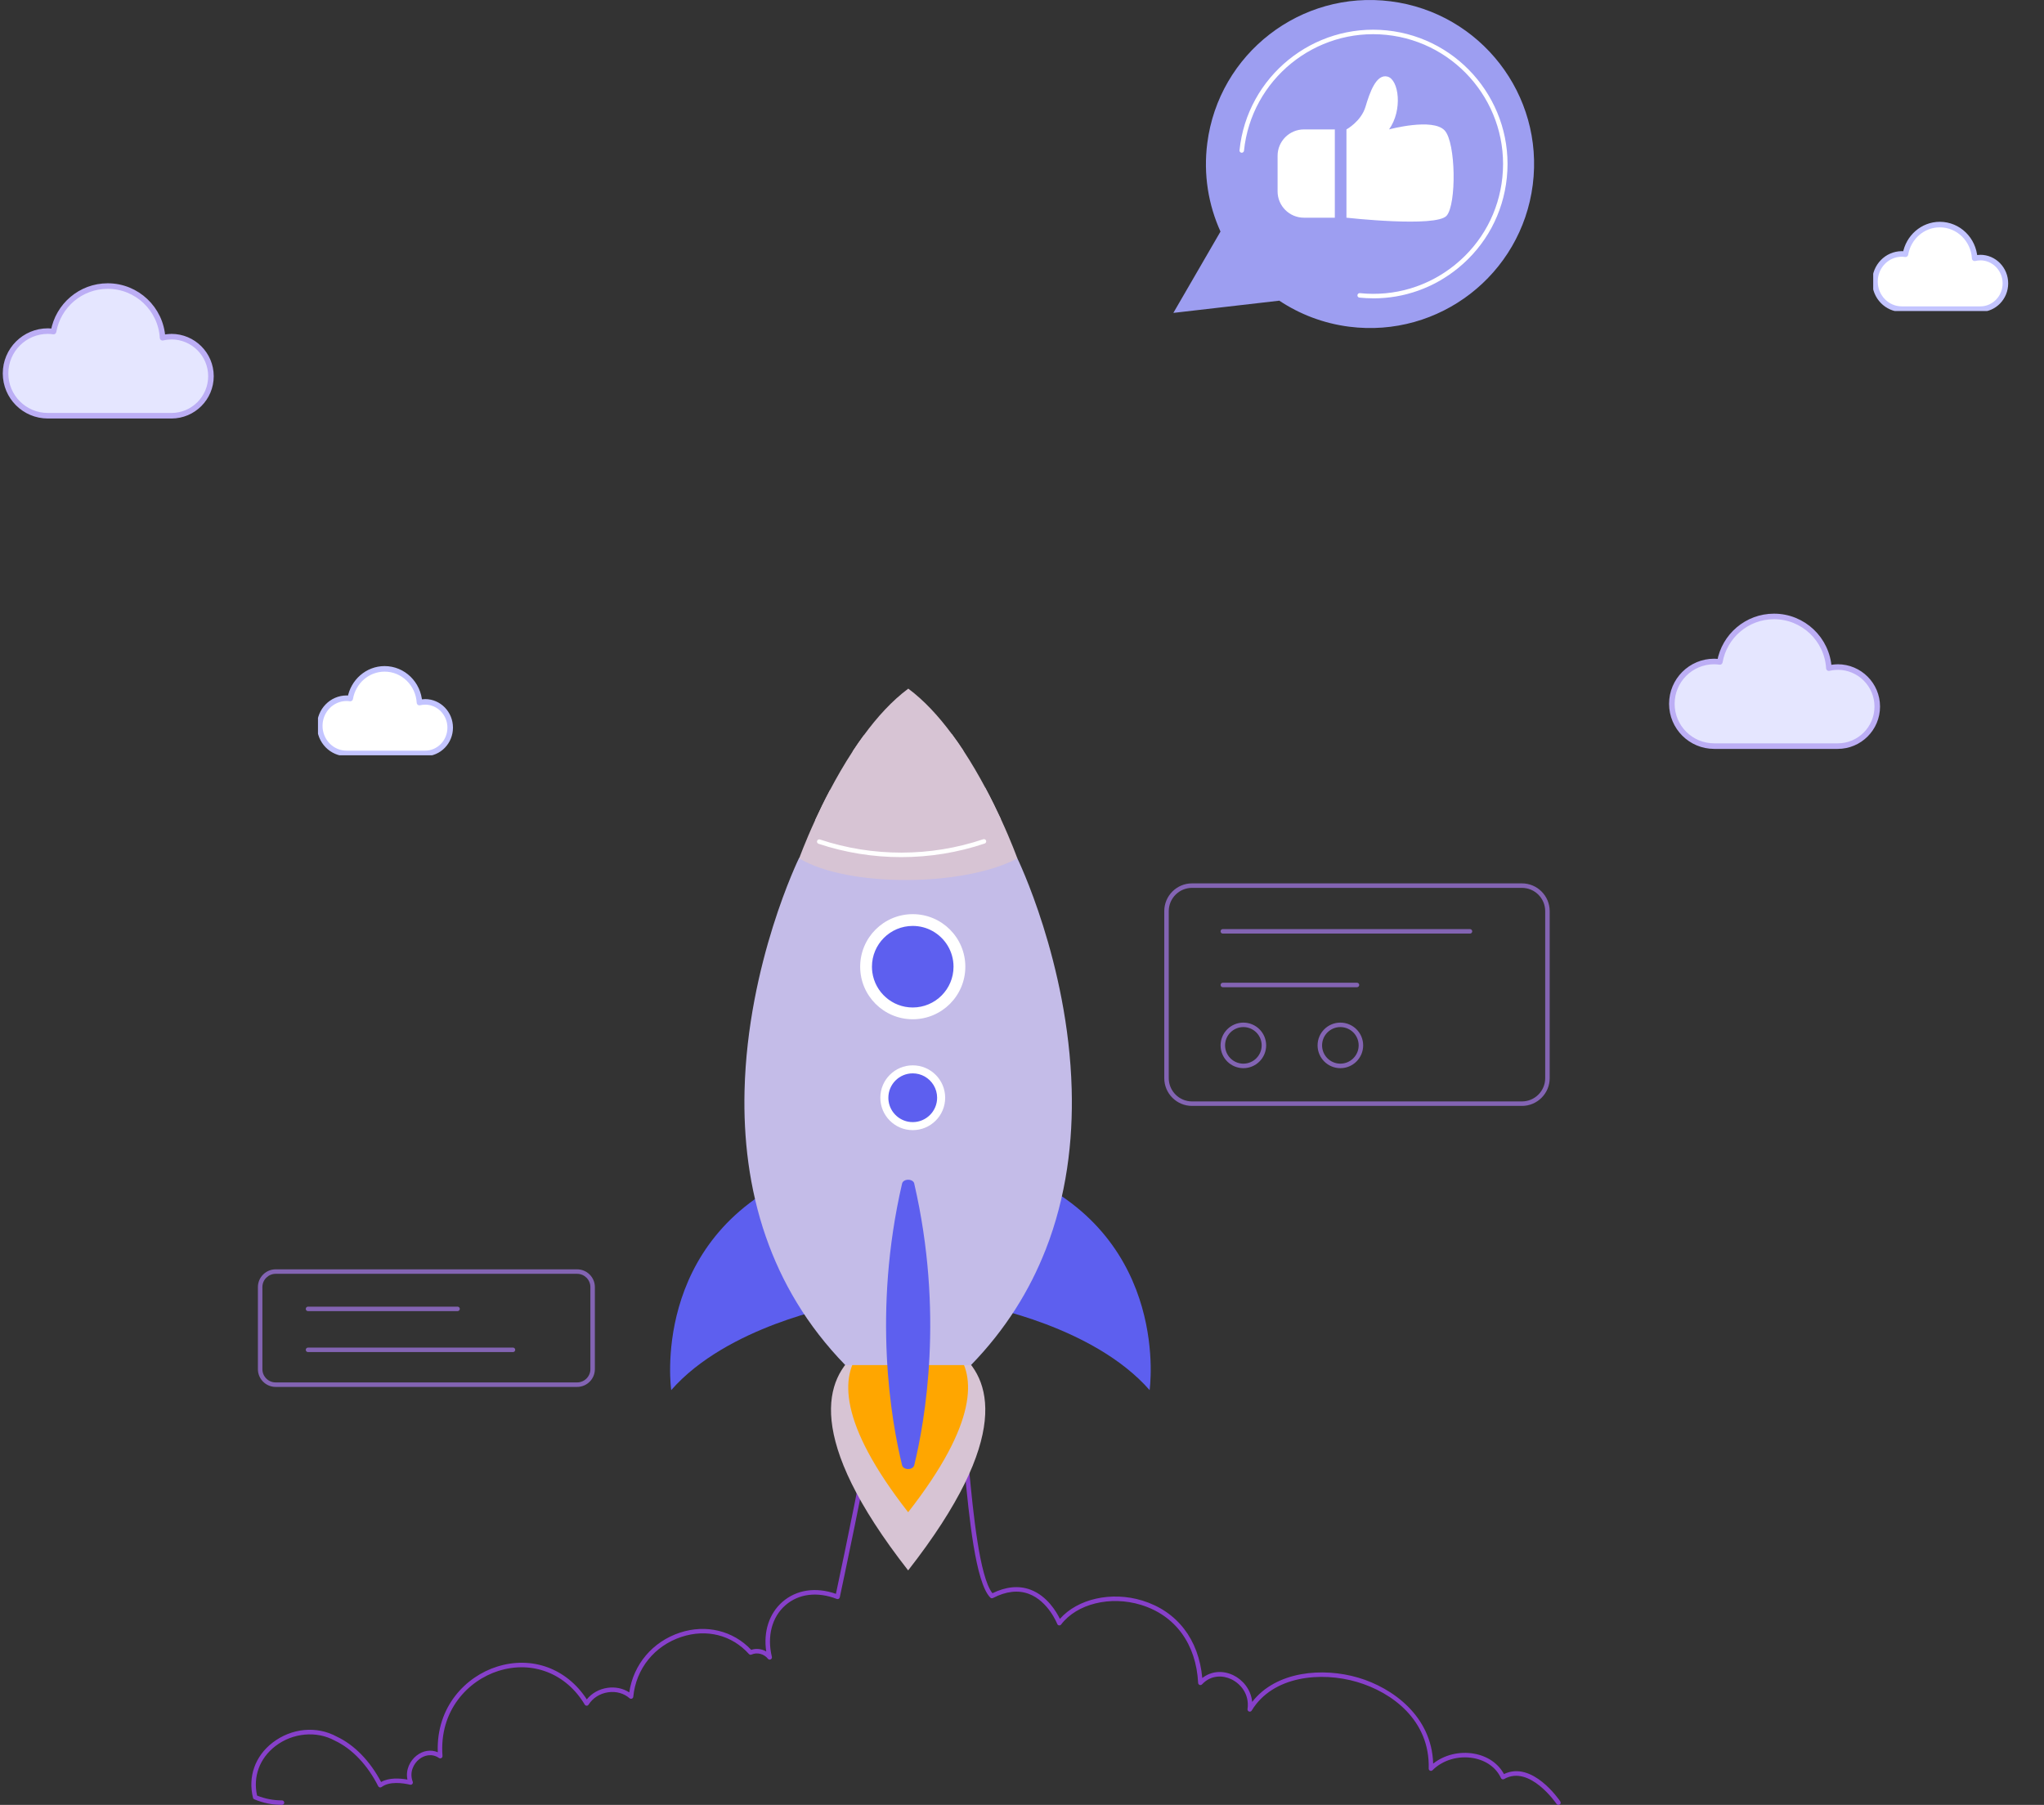 <svg width="368" height="325" viewBox="0 0 368 325" fill="none" xmlns="http://www.w3.org/2000/svg">
<rect x="0" y="0" width="368" height="325" fill="#333333" stroke="none"/>
<path d="M250.385 0.239C234.201 -1.82 219.413 9.63 217.353 25.808C216.637 31.432 217.555 36.886 219.737 41.696L211.25 56.342L230.324 54.141C233.995 56.58 238.26 58.235 242.926 58.83C259.111 60.889 273.899 49.44 275.959 33.261C278.019 17.082 266.565 2.299 250.381 0.239H250.385Z" fill="#9D9EF1"/>
<path d="M240.32 23.304V39.2H234.76C232.141 39.2 230.016 37.076 230.016 34.458V28.054C230.016 25.436 232.141 23.304 234.76 23.304H240.32Z" fill="white"/>
<path d="M260.446 38.844C258.54 41.004 242.413 39.2 242.413 39.2V23.304C242.413 23.304 245.047 21.872 245.84 19.234C246.618 16.617 247.787 13.259 249.811 13.793C251.838 14.331 252.583 19.788 250.086 23.3C250.086 23.3 257.966 21.168 260.102 23.498C262.13 25.699 262.235 36.817 260.446 38.84V38.844Z" fill="white"/>
<path d="M247.269 53.72C246.435 53.72 245.594 53.675 244.752 53.59C244.529 53.566 244.367 53.368 244.392 53.145C244.416 52.923 244.614 52.761 244.837 52.785C251.049 53.425 257.14 51.604 261.984 47.663C266.829 43.723 269.848 38.132 270.487 31.922C271.806 19.101 262.442 7.599 249.616 6.28C236.787 4.961 225.285 14.323 223.966 27.143C223.942 27.366 223.743 27.52 223.521 27.503C223.298 27.479 223.136 27.281 223.161 27.058C224.524 13.793 236.431 4.115 249.697 5.475C262.968 6.838 272.652 18.741 271.288 32.006C270.629 38.431 267.504 44.217 262.49 48.295C258.135 51.839 252.805 53.724 247.265 53.724L247.269 53.72Z" fill="white"/>
<path d="M330.86 120.12C330.31 120.12 329.78 120.19 329.27 120.31C328.96 115.12 324.66 111 319.39 111C314.51 111 310.46 114.54 309.64 119.19C309.3 119.15 308.96 119.11 308.62 119.11C304.41 119.11 301 122.52 301 126.73C301 130.94 304.41 134.35 308.62 134.35H330.86C334.79 134.35 337.98 131.16 337.98 127.23C337.98 123.3 334.79 120.11 330.86 120.11V120.12Z" fill="#E5E6FF" stroke="#BCAEF5" stroke-linecap="round" stroke-linejoin="round"/>
<path d="M30.86 60.63C30.31 60.63 29.78 60.7 29.27 60.82C28.96 55.63 24.66 51.51 19.39 51.51C14.51 51.51 10.46 55.05 9.64 59.7C9.3 59.66 8.96 59.62 8.62 59.62C4.41 59.62 1 63.03 1 67.24C1 71.45 4.41 74.86 8.62 74.86H30.86C34.79 74.86 37.98 71.67 37.98 67.74C37.98 63.81 34.79 60.62 30.86 60.62V60.63Z" fill="#E5E6FF" stroke="#BCAEF5" stroke-linecap="round" stroke-linejoin="round"/>
<g clip-path="url(#clip0_2164_11318)">
<path d="M50.77 325C49.042 325 47.367 324.66 45.784 323.993C45.667 323.944 45.578 323.839 45.549 323.718C44.611 319.919 45.93 316.205 49.083 313.781C52.502 311.152 57.035 310.731 60.637 312.705C63.79 314.186 66.618 317.083 68.614 320.877C70.046 320.064 71.985 320.194 73.353 320.441C72.981 318.648 73.851 317.022 74.988 316.128C76.162 315.201 77.574 314.991 78.816 315.517C78.513 307.304 83.879 301.879 89.476 300.107C95.766 298.116 102.043 300.43 105.644 306.001C106.547 304.881 107.878 304.132 109.384 303.918C110.796 303.715 112.18 304.015 113.293 304.743C114.042 299.69 117.49 295.604 122.432 293.977C127.114 292.436 131.999 293.625 135.249 297.08C136.131 296.777 137.135 296.898 137.952 297.372C137.418 293.824 138.466 290.551 140.858 288.451C143.375 286.246 146.868 285.724 150.498 286.994C152.129 279.348 156.014 260.705 155.901 259.099C155.893 258.986 155.933 258.877 156.01 258.796C156.087 258.715 156.192 258.666 156.306 258.666H173.364C173.502 258.666 173.631 258.735 173.704 258.852C173.943 259.225 174.097 260.62 174.497 264.836C175.185 272.037 176.327 283.968 178.678 286.885C181.155 285.676 183.466 285.465 185.554 286.258C188.537 287.391 190.208 290.239 190.823 291.505C194 287.889 200.103 286.497 205.656 288.204C211.925 290.13 215.826 295.187 216.457 302.154C218.024 300.928 220.084 300.718 222.018 301.636C223.677 302.425 225.223 304.156 225.438 306.458C229.756 300.879 238.174 300.216 244.524 302.085C250.696 303.898 257.778 309.015 258.025 317.564C260.008 315.986 262.752 315.306 265.399 315.776C267.803 316.205 269.737 317.532 270.773 319.445C275.877 316.99 280.709 324.07 280.915 324.377C281.041 324.563 280.992 324.814 280.806 324.939C280.62 325.065 280.369 325.016 280.243 324.83C280.195 324.757 275.383 317.71 270.798 320.347C270.7 320.404 270.583 320.416 270.474 320.384C270.365 320.347 270.275 320.271 270.231 320.165C269.369 318.292 267.556 316.981 265.261 316.573C262.55 316.091 259.733 316.925 257.912 318.753C257.794 318.871 257.616 318.907 257.466 318.838C257.313 318.774 257.216 318.62 257.224 318.454C257.462 309.825 250.708 304.739 244.301 302.858C237.83 300.956 229.137 301.757 225.353 308.016C225.252 308.182 225.049 308.251 224.871 308.186C224.689 308.121 224.58 307.939 224.604 307.749C224.989 304.986 223.265 303.125 221.674 302.368C220.201 301.668 218.044 301.543 216.413 303.295C216.304 303.412 216.13 303.457 215.98 303.4C215.826 303.343 215.721 303.202 215.713 303.04C215.345 296 211.593 290.874 205.421 288.981C199.921 287.294 193.875 288.779 191.046 292.517C190.957 292.634 190.811 292.691 190.665 292.675C190.52 292.654 190.398 292.557 190.346 292.42C190.33 292.379 188.731 288.334 185.263 287.015C183.32 286.278 181.135 286.525 178.771 287.747C178.613 287.828 178.423 287.8 178.298 287.674C175.61 284.984 174.457 272.907 173.692 264.917C173.461 262.502 173.243 260.208 173.077 259.479H156.694C156.366 263.424 151.413 286.59 151.194 287.622C151.17 287.739 151.093 287.836 150.992 287.893C150.887 287.949 150.765 287.957 150.652 287.913C147.151 286.553 143.776 286.97 141.392 289.062C138.972 291.182 138.066 294.653 138.968 298.339C139.013 298.525 138.924 298.715 138.75 298.8C138.58 298.885 138.373 298.836 138.256 298.687C137.564 297.801 136.297 297.473 135.31 297.93C135.148 298.007 134.957 297.967 134.84 297.833C131.764 294.41 127.219 293.257 122.687 294.75C117.826 296.348 114.503 300.483 114.014 305.532C113.998 305.682 113.9 305.815 113.759 305.868C113.617 305.924 113.455 305.896 113.342 305.795C112.334 304.905 110.934 304.512 109.501 304.719C108.012 304.933 106.725 305.742 105.968 306.948C105.895 307.065 105.766 307.142 105.62 307.138C105.479 307.138 105.349 307.061 105.276 306.94C101.937 301.328 95.834 298.95 89.723 300.879C84.268 302.607 79.043 308.008 79.666 316.188C79.678 316.342 79.602 316.492 79.464 316.569C79.33 316.646 79.16 316.642 79.035 316.553C77.74 315.667 76.356 316.079 75.49 316.759C74.445 317.58 73.672 319.158 74.308 320.825C74.361 320.966 74.332 321.124 74.235 321.233C74.138 321.347 73.984 321.395 73.838 321.363C72.531 321.06 70.131 320.708 68.703 321.78C68.606 321.852 68.484 321.877 68.367 321.848C68.249 321.82 68.152 321.743 68.096 321.638C66.169 317.807 63.389 314.886 60.269 313.421C56.978 311.617 52.693 312.021 49.576 314.416C46.743 316.597 45.521 319.911 46.286 323.321C47.711 323.896 49.22 324.187 50.77 324.187C50.993 324.187 51.175 324.369 51.175 324.591C51.175 324.814 50.993 324.996 50.77 324.996V325Z" fill="#8740CA"/>
<path d="M177.027 235.148C177.027 235.148 196.902 238.789 206.975 250.312C206.975 250.312 210.86 223.327 184.299 211.635L177.031 235.144L177.027 235.148Z" fill="#5D5FEF"/>
<path d="M150.794 235.148C150.794 235.148 130.918 238.789 120.845 250.312C120.845 250.312 116.96 223.327 143.521 211.635L150.79 235.144L150.794 235.148Z" fill="#5D5FEF"/>
<path d="M163.501 282.775C182.28 258.751 178.492 248.091 172.478 243.41H154.525C148.511 248.087 144.723 258.751 163.501 282.775Z" fill="#D7C4D4"/>
<path d="M163.501 272.304C176.173 256.093 175.61 247.714 172.186 243.414H154.82C151.393 247.714 150.834 256.093 163.505 272.304H163.501Z" fill="#FFA600"/>
<path d="M137.892 222.724H137.896C140.692 230.775 145.229 238.656 152.186 245.805H174.813C181.09 239.352 185.396 232.308 188.233 225.083H188.237C192.037 215.397 193.203 205.392 192.944 196.075C192.313 173.249 183.134 154.493 183.134 154.493H143.865C143.865 154.493 134.601 173.419 134.047 196.386C133.84 204.862 134.824 213.892 137.892 222.724Z" fill="#C4BCE8"/>
<path d="M153.497 135.312C158.022 137.622 165.578 138.585 173.465 135.19C172.789 134.163 172.085 133.147 171.349 132.16C167.783 133.641 161.64 134.588 155.508 132.411C154.812 133.358 154.141 134.333 153.497 135.316V135.312Z" fill="#D7C4D4"/>
<path d="M146.771 147.655C154.545 152.247 172.239 152.648 180.196 147.485C179.398 145.77 178.455 143.832 177.375 141.817C166.565 145.531 158.422 144.916 149.422 142.266C148.406 144.188 147.516 146.021 146.767 147.655H146.771Z" fill="#D7C4D4"/>
<path d="M164.331 183.533C169.559 183.533 173.797 179.296 173.797 174.07C173.797 168.844 169.559 164.607 164.331 164.607C159.103 164.607 154.865 168.844 154.865 174.07C154.865 179.296 159.103 183.533 164.331 183.533Z" fill="white"/>
<path d="M156.986 174.07C156.986 174.41 157.01 174.749 157.054 175.077C157.548 178.658 160.616 181.413 164.327 181.413C168.382 181.413 171.672 178.124 171.672 174.07C171.672 171.311 170.143 168.899 167.888 167.649C166.836 167.059 165.618 166.727 164.327 166.727C160.272 166.727 156.986 170.016 156.986 174.07Z" fill="#5D5FEF"/>
<path d="M164.331 203.499C167.554 203.499 170.167 200.887 170.167 197.665C170.167 194.443 167.554 191.831 164.331 191.831C161.108 191.831 158.495 194.443 158.495 197.665C158.495 200.887 161.108 203.499 164.331 203.499Z" fill="white"/>
<path d="M159.94 197.665C159.94 197.867 159.952 198.069 159.98 198.268C160.276 200.408 162.109 202.054 164.327 202.054C166.751 202.054 168.718 200.088 168.718 197.665C168.718 196.014 167.803 194.574 166.456 193.825C165.824 193.473 165.1 193.275 164.327 193.275C161.903 193.275 159.94 195.241 159.94 197.665Z" fill="#5D5FEF"/>
<path d="M164.598 213.123C169.965 236.346 166.553 255.806 164.598 263.833C164.376 264.747 162.631 264.747 162.409 263.833C160.454 255.806 157.038 236.346 162.409 213.123C162.623 212.201 164.392 212.201 164.606 213.123H164.598Z" fill="#5D5FEF"/>
<path d="M143.885 154.561C152.696 159.857 173.656 159.667 183.162 154.561C183.162 154.561 182.114 151.632 180.2 147.481C179.402 145.766 178.459 143.828 177.379 141.813C176.229 139.653 174.918 137.395 173.469 135.186C172.794 134.159 172.089 133.143 171.353 132.156C169.022 129.001 166.387 126.12 163.526 124C160.588 126.177 157.896 129.154 155.513 132.407C154.816 133.354 154.145 134.329 153.501 135.312C151.983 137.634 150.62 140.009 149.43 142.262C148.414 144.184 147.524 146.017 146.775 147.651C144.909 151.709 143.885 154.561 143.885 154.561Z" fill="#D7C4D4"/>
<path d="M162.251 154.339C157.208 154.339 152.166 153.538 147.366 151.932C147.155 151.863 147.038 151.632 147.111 151.418C147.184 151.207 147.41 151.094 147.625 151.163C157.107 154.331 167.549 154.315 177.023 151.118C177.233 151.046 177.464 151.159 177.537 151.373C177.61 151.584 177.496 151.814 177.282 151.887C172.437 153.522 167.346 154.339 162.255 154.339H162.251Z" fill="white"/>
<path d="M274.007 199.137H214.612C211.856 199.137 209.614 196.896 209.614 194.141V164.061C209.614 161.306 211.856 159.064 214.612 159.064H274.007C276.763 159.064 279.005 161.306 279.005 164.061V194.141C279.005 196.896 276.763 199.137 274.007 199.137ZM214.612 159.874C212.301 159.874 210.423 161.751 210.423 164.061V194.141C210.423 196.451 212.301 198.328 214.612 198.328H274.007C276.318 198.328 278.196 196.451 278.196 194.141V164.061C278.196 161.751 276.318 159.874 274.007 159.874H214.612Z" fill="#8364B3"/>
<path d="M264.654 168.107H220.153C219.93 168.107 219.748 167.925 219.748 167.702C219.748 167.48 219.93 167.298 220.153 167.298H264.654C264.877 167.298 265.059 167.48 265.059 167.702C265.059 167.925 264.877 168.107 264.654 168.107Z" fill="#8364B3"/>
<path d="M244.31 177.764H220.157C219.934 177.764 219.752 177.582 219.752 177.359C219.752 177.137 219.934 176.955 220.157 176.955H244.31C244.532 176.955 244.714 177.137 244.714 177.359C244.714 177.582 244.532 177.764 244.31 177.764Z" fill="#8364B3"/>
<path d="M223.856 192.34C221.593 192.34 219.752 190.5 219.752 188.238C219.752 185.977 221.593 184.136 223.856 184.136C226.118 184.136 227.959 185.977 227.959 188.238C227.959 190.5 226.118 192.34 223.856 192.34ZM223.856 184.941C222.039 184.941 220.561 186.418 220.561 188.234C220.561 190.051 222.039 191.527 223.856 191.527C225.673 191.527 227.15 190.051 227.15 188.234C227.15 186.418 225.673 184.941 223.856 184.941Z" fill="#8364B3"/>
<path d="M241.319 192.34C239.057 192.34 237.215 190.5 237.215 188.238C237.215 185.977 239.057 184.136 241.319 184.136C243.581 184.136 245.423 185.977 245.423 188.238C245.423 190.5 243.581 192.34 241.319 192.34ZM241.319 184.941C239.502 184.941 238.025 186.418 238.025 188.234C238.025 190.051 239.502 191.527 241.319 191.527C243.136 191.527 244.613 190.051 244.613 188.234C244.613 186.418 243.136 184.941 241.319 184.941Z" fill="#8364B3"/>
<path d="M103.896 249.737H49.633C47.868 249.737 46.432 248.301 46.432 246.537V231.762C46.432 229.998 47.868 228.562 49.633 228.562H103.9C105.665 228.562 107.101 229.998 107.101 231.762V246.537C107.101 248.301 105.665 249.737 103.9 249.737H103.896ZM49.633 229.371C48.313 229.371 47.241 230.443 47.241 231.762V246.537C47.241 247.856 48.313 248.928 49.633 248.928H103.9C105.219 248.928 106.292 247.856 106.292 246.537V231.762C106.292 230.443 105.219 229.371 103.9 229.371H49.633Z" fill="#8364B3"/>
<path d="M82.378 236.091H55.457C55.234 236.091 55.052 235.909 55.052 235.687C55.052 235.464 55.234 235.282 55.457 235.282H82.378C82.6 235.282 82.783 235.464 82.783 235.687C82.783 235.909 82.6 236.091 82.378 236.091Z" fill="#8364B3"/>
<path d="M92.358 243.462H55.457C55.234 243.462 55.052 243.28 55.052 243.058C55.052 242.835 55.234 242.653 55.457 242.653H92.354C92.576 242.653 92.759 242.835 92.759 243.058C92.759 243.28 92.576 243.462 92.354 243.462H92.358Z" fill="#8364B3"/>
</g>
<g clip-path="url(#clip1_2164_11318)">
<path d="M76.53 126.387C76.181 126.387 75.844 126.433 75.521 126.511C75.324 123.126 72.593 120.439 69.246 120.439C66.147 120.439 63.575 122.748 63.054 125.781C62.839 125.754 62.623 125.728 62.407 125.728C59.733 125.728 57.568 127.952 57.568 130.698C57.568 133.444 59.733 135.667 62.407 135.667H76.53C79.026 135.667 81.052 133.587 81.052 131.024C81.052 128.461 79.026 126.381 76.53 126.381V126.387Z" fill="white" stroke="#C3C4FF" stroke-linecap="round" stroke-linejoin="round"/>
</g>
<g clip-path="url(#clip2_2164_11318)">
<path d="M356.53 46.387C356.181 46.387 355.845 46.433 355.521 46.511C355.324 43.126 352.593 40.439 349.246 40.439C346.147 40.439 343.575 42.748 343.055 45.781C342.839 45.754 342.623 45.728 342.407 45.728C339.733 45.728 337.568 47.952 337.568 50.698C337.568 53.444 339.733 55.667 342.407 55.667H356.53C359.026 55.667 361.052 53.587 361.052 51.024C361.052 48.461 359.026 46.38 356.53 46.38V46.387Z" fill="white" stroke="#C3C4FF" stroke-linecap="round" stroke-linejoin="round"/>
</g>
<defs>
<clipPath id="clip0_2164_11318">
<rect width="272" height="201" fill="white" transform="translate(45.25 124)"/>
</clipPath>
<clipPath id="clip1_2164_11318">
<rect width="30" height="18" fill="white" transform="translate(57.25 118)"/>
</clipPath>
<clipPath id="clip2_2164_11318">
<rect width="30" height="18" fill="white" transform="translate(337.25 38)"/>
</clipPath>
</defs>
</svg>
